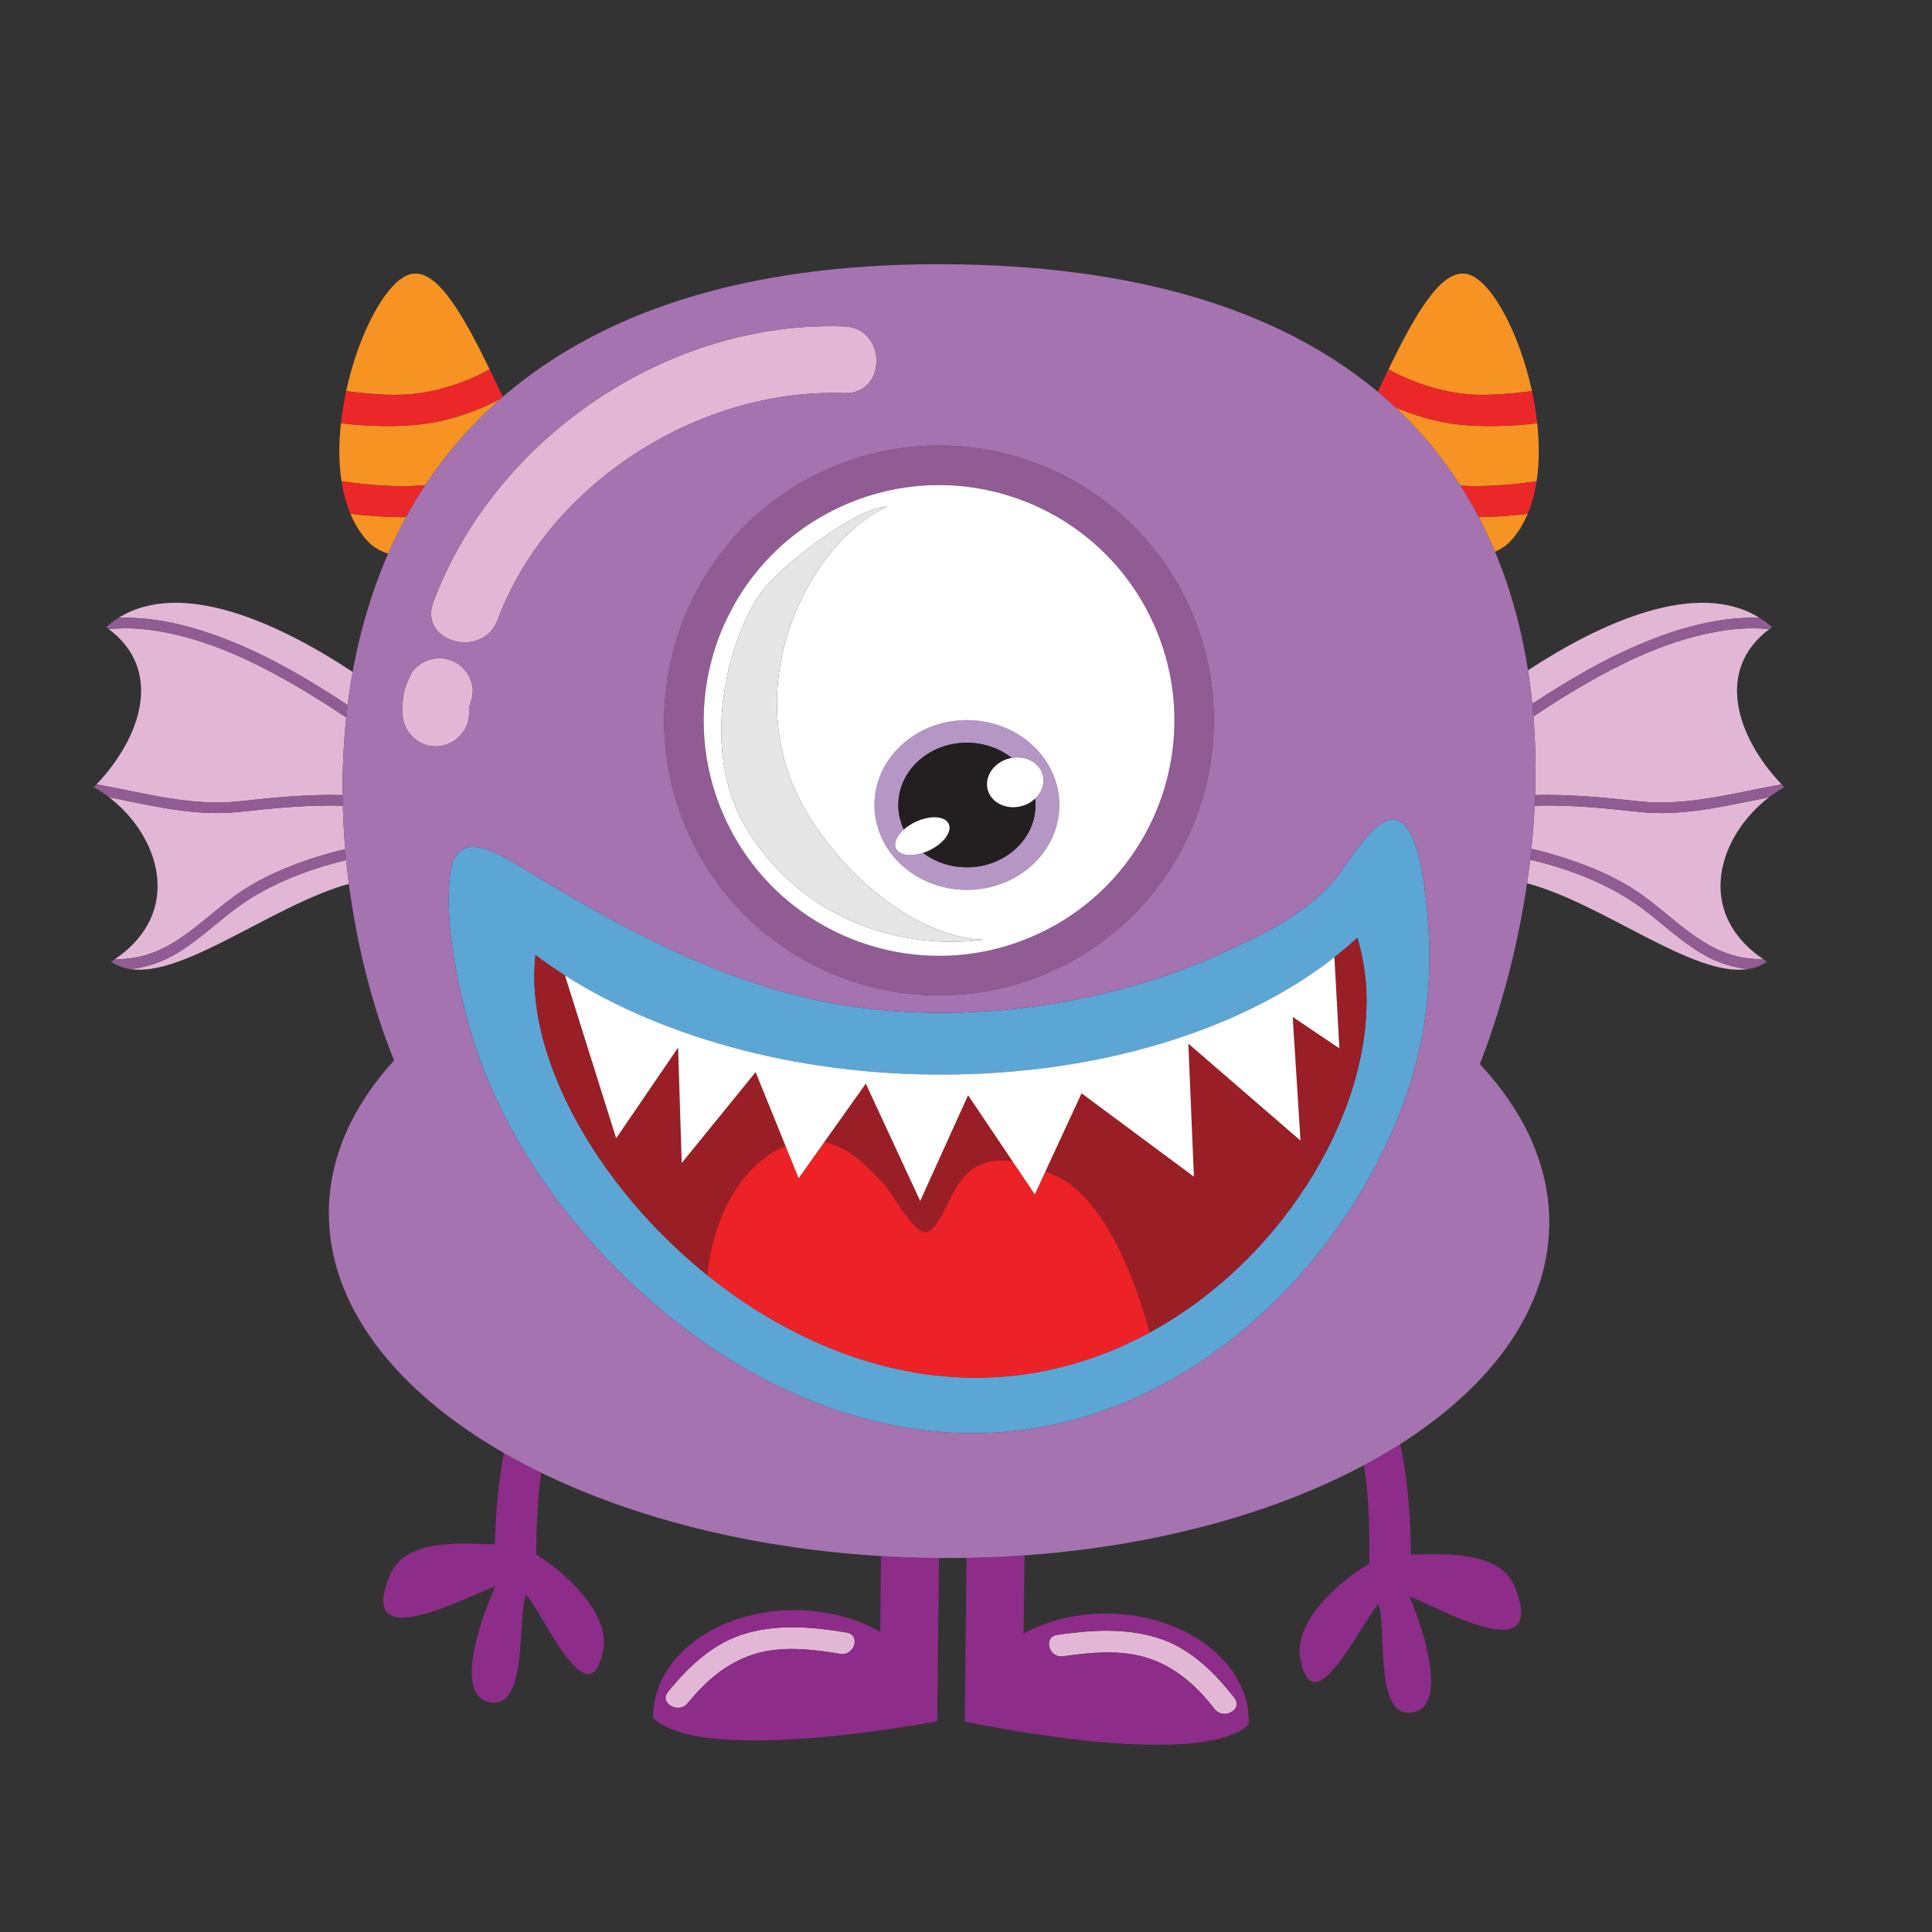 <?xml version="1.0" encoding="utf-8"?>
<!-- Generator: Adobe Illustrator 16.2.0, SVG Export Plug-In . SVG Version: 6.00 Build 0)  -->
<!DOCTYPE svg PUBLIC "-//W3C//DTD SVG 1.1//EN" "http://www.w3.org/Graphics/SVG/1.1/DTD/svg11.dtd">
<svg version="1.1" id="Layer_1" xmlns="http://www.w3.org/2000/svg" xmlns:xlink="http://www.w3.org/1999/xlink" x="0px" y="0px"
	 width="576px" height="576px" viewBox="0 0 576 576" enable-background="new 0 0 576 576" xml:space="preserve">
<rect x="0" y="0" width="576" height="576" fill="#333333" stroke="none"/>
<g>
	<path fill="#E2B7D5" d="M99.756,257.298c-8.756,2.372-17.473,5.818-25.09,10.57c-7.714,4.811-13.939,11.498-21.727,16.221
		c-3.82,2.313-7.986,3.895-12.463,4.623c-0.544,0.089-1.092,0.152-1.639,0.217c16.12,2.428,42.574-19.126,65.183-25.425
		c-0.303-2.342-0.577-4.699-0.81-7.077C102.053,256.699,100.901,256.988,99.756,257.298z"/>
	<path fill="#E2B7D5" d="M71.428,242.046c-13.282,1.46-26.033-1.854-38.905-4.346c14.921,11.397,22.552,34.224,1.571,48.372
		c1.434-0.055,2.866-0.144,4.291-0.297c4.647-0.509,8.885-2.14,12.821-4.465c7.84-4.623,14.08-11.33,21.729-16.22
		c7.466-4.772,16.211-8.11,24.793-10.585c1.712-0.494,3.447-0.926,5.193-1.329c-0.358-4.281-0.602-8.609-0.709-12.968
		C91.954,239.908,81.553,240.931,71.428,242.046z"/>
	<path fill="#E2B7D5" d="M103.228,213.905c-4.205-2.803-8.461-5.541-12.824-8.142c-13.746-8.179-28.814-15.598-45.188-17.903
		c-4.233-0.592-8.54-0.701-12.805-0.317c16.229,12.145,9.916,32.002-3.635,46.31c14.158,2.5,28.11,6.637,42.647,5.038
		c10.093-1.113,20.481-2.124,30.733-1.854C102.078,229.374,102.419,221.634,103.228,213.905z"/>
	<path fill="#E2B7D5" d="M35.385,184.173c11.03-0.309,22.034,2.527,32.165,6.485c12.86,5.027,24.734,12.03,36.096,19.549
		c0.411-3.299,0.911-6.593,1.504-9.873C82.986,185.708,54.15,172.52,35.385,184.173z"/>
	<path fill="#E2B7D5" d="M521.098,288.929c-0.547-0.065-1.096-0.128-1.639-0.217c-4.478-0.728-8.646-2.309-12.464-4.623
		c-7.789-4.723-14.014-11.41-21.728-16.221c-7.617-4.751-16.335-8.198-25.09-10.57c-1.317-0.357-2.645-0.68-3.978-0.984
		c-0.275,2.355-0.585,4.698-0.926,7.021C478.023,269.398,504.824,291.381,521.098,288.929z"/>
	<path fill="#E2B7D5" d="M527.41,237.7c-12.872,2.493-25.621,5.807-38.905,4.346c-10.187-1.122-20.649-2.149-30.967-1.834
		c-0.207,4.321-0.539,8.612-0.978,12.859c1.899,0.429,3.785,0.897,5.646,1.433c8.581,2.476,17.326,5.813,24.791,10.585
		c7.65,4.89,13.891,11.597,21.731,16.22c3.935,2.325,8.173,3.956,12.821,4.465c1.424,0.153,2.854,0.242,4.29,0.297
		C504.858,271.923,512.489,249.097,527.41,237.7z"/>
	<path fill="#E2B7D5" d="M527.521,187.543c-4.264-0.384-8.572-0.275-12.803,0.317c-16.375,2.306-31.444,9.725-45.188,17.903
		c-4.204,2.505-8.308,5.136-12.362,7.833c0.626,7.827,0.763,15.673,0.5,23.442c10.288-0.277,20.714,0.734,30.844,1.852
		c14.535,1.599,28.487-2.539,42.646-5.038C517.605,219.545,511.293,199.688,527.521,187.543z"/>
	<path fill="#E2B7D5" d="M524.547,184.173c-18.549-11.52-46.94,1.237-69,15.659c0.521,3.326,0.947,6.669,1.282,10.017
		c11.197-7.382,22.896-14.244,35.555-19.191C502.514,186.7,513.518,183.865,524.547,184.173z"/>
</g>
<g>
	<path fill="#915C93" d="M67.55,190.658c-10.131-3.958-21.135-6.793-32.165-6.485c-1.3,0.807-2.553,1.736-3.751,2.79
		c0.27,0.191,0.519,0.387,0.777,0.58c4.265-0.384,8.572-0.275,12.805,0.317c16.374,2.306,31.442,9.725,45.188,17.903
		c4.363,2.601,8.62,5.338,12.824,8.142c0.128-1.233,0.265-2.465,0.418-3.698C92.284,202.688,80.41,195.685,67.55,190.658z"/>
	<path fill="#915C93" d="M71.423,238.891c-14.537,1.599-28.489-2.539-42.647-5.038c-0.268,0.284-0.535,0.57-0.81,0.849
		c1.578,0.877,3.101,1.884,4.556,2.999c12.872,2.493,25.623,5.807,38.905,4.346c10.125-1.115,20.526-2.138,30.784-1.838
		c-0.026-1.057-0.045-2.113-0.056-3.171C91.904,236.767,81.516,237.777,71.423,238.891z"/>
	<path fill="#915C93" d="M97.728,254.504c-8.582,2.476-17.327,5.813-24.793,10.585c-7.649,4.89-13.889,11.597-21.729,16.22
		c-3.936,2.325-8.174,3.956-12.821,4.465c-1.425,0.153-2.857,0.242-4.291,0.297c-0.317,0.213-0.615,0.434-0.946,0.643
		c1.704,1.194,3.612,1.9,5.689,2.214c0.546-0.065,1.094-0.128,1.639-0.217c4.478-0.728,8.644-2.309,12.463-4.623
		c7.788-4.723,14.013-11.41,21.727-16.221c7.617-4.751,16.334-8.198,25.09-10.57c1.145-0.311,2.297-0.599,3.454-0.871
		c-0.106-1.079-0.198-2.166-0.289-3.252C101.175,253.578,99.44,254.011,97.728,254.504z"/>
	<path fill="#915C93" d="M524.547,184.173c-11.029-0.309-22.033,2.527-32.163,6.485c-12.658,4.948-24.357,11.81-35.555,19.191
		c0.123,1.248,0.241,2.497,0.339,3.747c4.055-2.696,8.158-5.327,12.362-7.833c13.744-8.179,28.813-15.598,45.188-17.903
		c4.23-0.592,8.539-0.701,12.803-0.317c0.26-0.193,0.508-0.389,0.778-0.58C527.102,185.909,525.848,184.98,524.547,184.173z"/>
	<path fill="#915C93" d="M531.158,233.853c-14.159,2.5-28.111,6.637-42.646,5.038c-10.13-1.118-20.556-2.129-30.844-1.852
		c-0.036,1.06-0.077,2.118-0.13,3.173c10.317-0.315,20.78,0.712,30.967,1.834c13.284,1.46,26.033-1.854,38.905-4.346
		c1.457-1.115,2.98-2.122,4.556-2.999C531.692,234.422,531.426,234.137,531.158,233.853z"/>
	<path fill="#915C93" d="M525.84,286.072c-1.436-0.055-2.866-0.144-4.29-0.297c-4.648-0.509-8.887-2.14-12.821-4.465
		c-7.841-4.623-14.081-11.33-21.731-16.22c-7.465-4.772-16.21-8.11-24.791-10.585c-1.86-0.536-3.746-1.004-5.646-1.433
		c-0.113,1.083-0.233,2.164-0.36,3.243c1.333,0.304,2.66,0.626,3.978,0.984c8.755,2.372,17.473,5.818,25.09,10.57
		c7.714,4.811,13.938,11.498,21.728,16.221c3.818,2.313,7.986,3.895,12.464,4.623c0.543,0.089,1.092,0.152,1.639,0.217
		c2.077-0.314,3.982-1.02,5.688-2.214C526.455,286.505,526.156,286.285,525.84,286.072z"/>
</g>
<g>
	<path fill="#E2B7D5" d="M205.003,507.813c5.26-6.466,11.449-11.96,19.637-14.583c8.248-2.647,17.48-1.545,25.853-0.155
		c4.304,0.707,6.219-5.645,1.887-6.36c-9.838-1.631-19.752-2.553-29.488,0.113c-9.982,2.739-17.512,9.905-23.75,17.582
		C196.417,507.76,202.315,511.109,205.003,507.813L205.003,507.813z"/>
	<path fill="#E2B7D5" d="M362.131,509.547c-5.116-6.585-11.187-12.211-19.317-15.018c-8.182-2.827-17.439-1.928-25.84-0.725
		c-4.313,0.617-6.093-5.775-1.744-6.397c9.873-1.417,19.803-2.116,29.476,0.764c9.922,2.957,17.293,10.288,23.362,18.101
		C370.716,509.679,364.739,512.896,362.131,509.547L362.131,509.547z"/>
</g>
<g>
	<path fill="#8E2C8A" d="M420.625,463.471c-0.051-9.61-0.68-21.766-3.205-32.921c-3.432,2.179-7.032,4.271-10.788,6.275
		c1.767,10.738,1.675,22.371,1.6,29.367c-9.445,5.517-22.615,17.493-20.562,28.37c3.9,20.709,18.31-11.369,23.317-16.272
		c2.425,5.816-1.177,32.227,8.739,32.336c14.049,0.153,2.81-29.729,0.383-34.715c7.407,2.563,41.904,22.779,31.446-2.957
		C447.151,462.361,430.965,463.302,420.625,463.471z"/>
	<path fill="#8E2C8A" d="M278.848,464.493c-5.452-0.059-10.843-0.26-16.17-0.581l-0.25,22.611
		c-6.977-3.979-15.618-6.382-25.002-6.487c-23.388-0.258-42.512,13.854-42.705,31.52c-0.003,0.212-0.142,0.493,0.02,0.652
		c14.982,14.483,84.655,0.929,84.655,0.929h0.022l0.536-48.639C279.584,464.495,279.218,464.498,278.848,464.493z M250.492,493.074
		c-8.372-1.39-17.604-2.492-25.853,0.155c-8.188,2.623-14.377,8.117-19.637,14.583c-2.688,3.297-8.586-0.053-5.862-3.403
		c6.239-7.677,13.769-14.843,23.75-17.582c9.736-2.666,19.65-1.744,29.488-0.113C256.711,487.43,254.796,493.781,250.492,493.074z"
		/>
	<path fill="#8E2C8A" d="M372.324,513.51c0.194-17.666-18.607-32.191-41.999-32.449c-9.382-0.105-18.071,2.109-25.135,5.931
		l0.257-23.285c-5.687,0.4-11.452,0.659-17.293,0.759l-0.537,48.764h0.021c0.044,0.01,69.314,15.04,84.652,0.931
		C372.452,514.006,372.322,513.727,372.324,513.51z M362.131,509.547c-5.116-6.585-11.187-12.211-19.317-15.018
		c-8.182-2.827-17.439-1.928-25.84-0.725c-4.313,0.617-6.093-5.775-1.744-6.397c9.873-1.417,19.803-2.116,29.476,0.764
		c9.922,2.957,17.293,10.288,23.362,18.101C370.716,509.679,364.739,512.896,362.131,509.547z"/>
	<path fill="#8E2C8A" d="M147.532,460.465c-10.34-0.401-26.501-1.691-31.129,8.8c-11.024,25.501,23.903,6.046,31.373,3.65
		c-2.541,4.925-14.438,34.562-0.382,34.711c9.917,0.111,6.898-26.374,9.442-32.131c4.906,5.008,18.604,37.396,22.964,16.782
		c2.288-10.83-10.62-23.098-19.938-28.822c0.066-5.936,0.2-15.201,1.458-24.401c-3.836-1.87-7.536-3.826-11.083-5.865
		C148.414,442.66,147.751,452.445,147.532,460.465z"/>
</g>
<path fill="#5CA6D6" d="M424.909,266.431c-0.597-4.76-3.239-28.948-13.998-20.212c-4.633,3.762-7.755,9.087-11.24,13.833
	c-8.798,11.976-23.196,18.703-36.447,24.648c-32.991,14.801-73.479,20.626-109.313,15.355c-35.543-5.229-67.742-22.635-97.97-41.19
	c-8.543-5.244-20.291-12.268-21.818,2.422c-1.363,13.104,1.548,28.353,4.769,41.009c8.735,34.326,31.121,65.391,57.991,87.972
	c28.41,23.875,61.413,37.023,92.926,37.024c1.432,0,2.877-0.026,4.305-0.078c20.453-0.759,40.225-6.813,58.77-17.993
	c22.875-13.791,42.938-35.189,56.495-60.257c6.781-12.537,11.77-25.713,14.501-39.719
	C426.7,294.771,426.722,280.967,424.909,266.431z M342.759,397.261c-14.826,8.068-31.58,13.084-49.592,13.465
	c-30.41,0.637-59.269-12.029-82.353-30.605c-28.805-23.18-48.616-55.562-51.208-82.812c-0.417-4.256-0.387-8.466,0.028-12.574
	c2.801,2.104,5.74,4.131,8.809,6.082c29.867,18.986,71.881,30.461,117.359,29.51c45.935-0.981,85.929-14.437,112.039-34.938
	c2.399-1.882,4.688-3.82,6.846-5.817c1.212,4.095,2.027,8.264,2.429,12.539C410.56,328.258,384.194,374.709,342.759,397.261z"/>
<g>
	<path fill="#9A1E25" d="M274.345,358.057l-16.225-34.982l-12.381,17.438l0,0c6,1.094,10.764,5.08,17.023,11.619
		c3.853,4.02,10.131,17.075,14.005,15.001c6.923-3.672,6.537-23.664,25.101-20.916L288.62,326.53L274.345,358.057z"/>
	<path fill="#9A1E25" d="M203.246,346.739l-1.083-34.409l-18.459,27.038l-15.261-48.552c-3.068-1.951-6.007-3.979-8.809-6.082
		c-0.415,4.108-0.444,8.318-0.028,12.574c2.591,27.25,22.402,59.632,51.208,82.812c0.108-0.675,0.199-1.246,0.217-1.408
		c2.562-19.717,12.296-32.831,23.185-37.024l-8.935-22.048L203.246,346.739z"/>
	<path fill="#9A1E25" d="M407.115,292.109c-0.401-4.275-1.217-8.444-2.429-12.539c-2.157,1.997-4.446,3.935-6.846,5.817
		l1.477,27.163l-13.911-9.357l2.32,36.859l-33.438-28.911l1.658,39.668l-33.492-24.846l-10.742,23.209l0,0
		c1.342,0.567,2.748,1.215,4.228,1.955c11.963,5.976,21.553,26.394,26.819,46.133C384.194,374.709,410.56,328.258,407.115,292.109z"
		/>
</g>
<path fill="#EC2227" d="M301.868,346.217L301.868,346.217c-18.564-2.748-18.178,17.244-25.101,20.916
	c-3.875,2.074-10.153-10.981-14.005-15.001c-6.259-6.539-11.023-10.525-17.023-11.619l-7.638,10.761l-3.885-9.586l0,0
	c-10.889,4.193-20.623,17.308-23.185,37.024c-0.018,0.162-0.108,0.733-0.217,1.408c23.084,18.576,51.942,31.242,82.353,30.605
	c18.012-0.381,34.766-5.396,49.592-13.465c-5.267-19.739-14.856-40.157-26.819-46.133c-1.479-0.74-2.886-1.388-4.228-1.955
	l-3.203,6.916L301.868,346.217z"/>
<path fill="#915B93" d="M354.006,179.648c-6.779-14.279-17.434-26.206-30.813-34.491c-13.023-8.069-27.992-12.334-43.279-12.334
	c-12.19,0-23.996,2.669-35.093,7.935c-40.82,19.387-58.271,68.371-38.89,109.192c6.775,14.276,17.429,26.204,30.803,34.487
	c13.026,8.068,27.988,12.334,43.275,12.334c0.004,0,0.004,0,0.004,0c12.194,0,24.003-2.67,35.096-7.942
	C355.931,269.458,373.382,220.479,354.006,179.648z M310.055,278.173c-35.002,16.62-76.85,1.72-93.467-33.284
	c-16.614-35.004-1.703-76.851,33.294-93.471c35-16.613,76.852-1.71,93.466,33.288C359.957,219.718,345.057,261.558,310.055,278.173z
	"/>
<path fill="#B596C5" d="M288.269,214.698c-15.196,0-27.557,11.352-27.557,25.306c0,13.951,12.361,25.299,27.557,25.299
	c15.197,0,27.559-11.348,27.559-25.299C315.827,226.05,303.466,214.698,288.269,214.698z M288.269,258.575
	c-4.983,0-9.546-1.623-13.094-4.314c-3.694,1.199-7.092,0.725-8.039-1.304c-0.755-1.612,0.239-3.786,2.335-5.648
	c-1.058-2.244-1.648-4.713-1.648-7.307c0-10.261,9.153-18.575,20.446-18.575c5.116,0,9.779,1.718,13.365,4.537
	c4.215-0.744,8.227,1.378,9.227,5.022c0.701,2.552-0.251,5.209-2.254,7.098c0.072,0.63,0.109,1.27,0.109,1.917
	C308.716,250.257,299.563,258.575,288.269,258.575z"/>
<path fill="#231F20" d="M308.606,238.084c-1.063,1.005-2.42,1.795-3.993,2.228c-4.517,1.239-9.053-0.921-10.125-4.831
	c-1.072-3.905,1.724-8.076,6.241-9.315c0.301-0.083,0.604-0.148,0.904-0.202c-3.586-2.819-8.249-4.537-13.365-4.537
	c-11.292,0-20.446,8.313-20.446,18.575c0,2.594,0.59,5.063,1.648,7.307c0.963-0.855,2.16-1.646,3.527-2.285
	c4.334-2.027,8.739-1.762,9.838,0.593c1.1,2.358-1.513,5.906-5.854,7.935c-0.604,0.282-1.208,0.515-1.806,0.709
	c3.547,2.691,8.11,4.314,13.094,4.314c11.294,0,20.447-8.318,20.447-18.573C308.716,239.354,308.679,238.715,308.606,238.084z"/>
<g>
	<path fill="#FFFFFF" d="M385.406,303.193l13.911,9.357l-1.477-27.163c-26.109,20.502-66.104,33.957-112.039,34.938
		c-45.478,0.951-87.492-10.523-117.359-29.51l15.261,48.552l18.459-27.038l1.083,34.409l22.036-27.1l8.935,22.048l3.885,9.586
		l7.638-10.761l12.381-17.438l16.225,34.982l14.275-31.526l13.248,19.687l6.641,9.872l3.203-6.916l10.742-23.209l33.492,24.846
		l-1.658-39.668l33.438,28.911L385.406,303.193z"/>
	<path fill="#FFFFFF" d="M343.348,184.707c-16.614-34.999-58.466-49.901-93.466-33.288c-34.998,16.62-49.909,58.466-33.294,93.471
		c16.617,35.003,58.465,49.904,93.467,33.284C345.057,261.558,359.957,219.718,343.348,184.707z M223.956,249.319
		c-17.932-26.847-4.652-63.568,3.632-73.539c8.275-9.978,29.541-24.989,36.812-24.693c-23.298,10.552-47.356,56.207-21.777,94.511
		c13.063,19.565,32.994,33.869,50.455,34.578C271.159,282.975,241.882,276.177,223.956,249.319z M288.269,265.303
		c-15.196,0-27.557-11.348-27.557-25.299c0-13.954,12.361-25.306,27.557-25.306c15.197,0,27.559,11.352,27.559,25.306
		C315.827,253.955,303.466,265.303,288.269,265.303z"/>
	<path fill="#FFFFFF" d="M282.835,245.617c-1.099-2.354-5.504-2.62-9.838-0.593c-1.367,0.64-2.563,1.43-3.527,2.285
		c-2.096,1.862-3.09,4.036-2.335,5.648c0.947,2.029,4.345,2.503,8.039,1.304c0.598-0.194,1.202-0.427,1.806-0.709
		C281.322,251.522,283.935,247.975,282.835,245.617z"/>
	<path fill="#FFFFFF" d="M310.86,230.986c-1-3.644-5.012-5.766-9.227-5.022c-0.301,0.054-0.604,0.119-0.904,0.202
		c-4.518,1.24-7.313,5.41-6.241,9.315c1.072,3.909,5.608,6.069,10.125,4.831c1.573-0.433,2.93-1.223,3.993-2.228
		C310.609,236.196,311.562,233.539,310.86,230.986z"/>
</g>
<path fill-rule="evenodd" clip-rule="evenodd" fill="#E7E6E6" d="M264.399,151.087c-7.271-0.296-28.536,14.715-36.812,24.693
	c-8.284,9.97-21.563,46.692-3.632,73.539c17.926,26.858,47.204,33.656,69.121,30.858c-17.461-0.709-37.391-15.013-50.455-34.578
	C217.043,207.294,241.101,161.64,264.399,151.087L264.399,151.087z"/>
<g>
	<path fill="#E2B7D5" d="M251.693,97.316c-52.463-1.946-104.172,33.204-122.492,82.161c-4.505,12.041,14.729,17.19,19.183,5.291
		c15.272-40.813,60.199-69.156,103.31-67.557C264.527,117.686,264.482,97.79,251.693,97.316L251.693,97.316z"/>
	<path fill="#E2B7D5" d="M139.859,212.569c-0.027-1.006-0.051-2.005,0.051-3.006c-0.118,0.881-0.237,1.763-0.355,2.645
		c0.143-1.025,0.446-1.976,0.847-2.928c-0.334,0.791-0.669,1.583-1.003,2.375c0.067-0.146,0.133-0.292,0.2-0.441
		c1.147-2.539,1.77-4.876,1.002-7.665c-0.684-2.486-2.348-4.642-4.571-5.944c-2.297-1.346-5.098-1.709-7.665-1.003
		c-2.268,0.625-4.937,2.342-5.945,4.572c-0.781,1.728-1.663,3.518-2.002,5.407c-0.368,2.048-0.507,3.941-0.454,5.988
		c0.142,5.418,4.417,9.946,9.947,9.946C135.226,222.516,140.001,217.99,139.859,212.569L139.859,212.569z"/>
</g>
<g>
	<path fill="#F69322" d="M121.783,117.579c8.447-0.636,17.115-3.523,24.208-7.452c-7.792-16.007-15.62-30.027-23.332-28.459
		c-7.067,1.438-15.636,17.19-19.467,34.959C109.142,117.357,115.859,118.025,121.783,117.579z"/>
	<path fill="#F69322" d="M149.405,118.804c-6.752,3.61-14.723,6.437-22.735,7.554c-7.836,1.091-17.056,0.759-25.034-0.162
		c-0.64,5.916-0.653,11.812,0.173,17.262c7.615,1.18,16.387,1.847,23.974,1.275c0.344-0.026,0.686-0.072,1.029-0.105
		C132.965,135.318,140.453,126.633,149.405,118.804z"/>
	<path fill="#F69322" d="M104.461,153.168c1.321,3.146,3.067,5.983,5.326,8.361c1.484,1.563,3.526,2.729,5.954,3.548
		c1.618-3.697,3.386-7.342,5.336-10.912C115.479,154.227,109.702,153.814,104.461,153.168z"/>
	<path fill="#F69322" d="M456.74,116.626c-3.831-17.769-12.4-33.521-19.467-34.959c-7.71-1.568-15.54,12.452-23.332,28.459
		c7.093,3.929,15.76,6.816,24.207,7.452C444.073,118.025,450.789,117.357,456.74,116.626z"/>
	<path fill="#F69322" d="M435.427,144.803c7.287,0.412,15.503-0.23,22.698-1.345c0.827-5.45,0.811-11.346,0.174-17.262
		c-7.981,0.921-17.2,1.253-25.036,0.162c-5.942-0.828-11.86-2.604-17.28-4.935C423.658,128.602,430.09,136.457,435.427,144.803z"/>
	<path fill="#F69322" d="M450.146,161.529c2.26-2.377,4.002-5.215,5.325-8.361c-4.614,0.568-9.643,0.958-14.603,1.002
		c1.772,3.379,3.383,6.823,4.848,10.319C447.479,163.729,448.985,162.752,450.146,161.529z"/>
</g>
<g>
	<path fill="#EB272A" d="M145.991,110.126c-7.092,3.929-15.76,6.816-24.208,7.452c-5.924,0.446-12.641-0.222-18.591-0.952
		c-0.679,3.15-1.21,6.36-1.557,9.569c7.978,0.921,17.198,1.253,25.034,0.162c8.012-1.117,15.983-3.944,22.735-7.554
		c0.176-0.154,0.351-0.309,0.529-0.463C148.621,115.587,147.307,112.83,145.991,110.126z"/>
	<path fill="#EB272A" d="M125.783,144.733c-7.587,0.571-16.359-0.096-23.974-1.275c0.524,3.456,1.398,6.721,2.653,9.71
		c5.24,0.646,11.017,1.059,16.616,0.997c1.771-3.238,3.677-6.422,5.734-9.536C126.469,144.662,126.127,144.707,125.783,144.733z"/>
	<path fill="#EB272A" d="M433.263,126.358c7.836,1.091,17.055,0.759,25.036-0.162c-0.349-3.209-0.878-6.419-1.559-9.569
		c-5.951,0.73-12.667,1.398-18.592,0.952c-8.447-0.636-17.114-3.523-24.207-7.452c-1.069,2.196-2.138,4.432-3.204,6.669
		c1.808,1.509,3.559,3.052,5.245,4.628C421.402,123.754,427.32,125.53,433.263,126.358z"/>
	<path fill="#EB272A" d="M455.472,153.168c1.255-2.989,2.129-6.254,2.653-9.71c-7.195,1.115-15.411,1.757-22.698,1.345
		c1.959,3.059,3.773,6.184,5.442,9.367C445.829,154.126,450.857,153.736,455.472,153.168z"/>
</g>
<path fill="#A573B0" d="M441.199,317.248c29.945-77.018,40.238-235.824-156.63-238.449C85.684,76.145,86.203,238.67,117.479,316.156
	c-12.258,13.451-19.261,28.681-19.438,44.882c-0.62,56.033,80.333,102.353,180.807,103.455
	c100.479,1.106,182.429-43.417,183.045-99.449C462.082,347.854,454.573,331.585,441.199,317.248z M279.915,132.823
	c15.287,0,30.255,4.265,43.279,12.334c13.379,8.285,24.033,20.212,30.813,34.491c19.376,40.832,1.925,89.81-38.896,109.181
	c-11.093,5.272-22.901,7.942-35.096,7.942c0,0,0,0-0.004,0c-15.288,0-30.249-4.266-43.275-12.334
	c-13.374-8.284-24.028-20.211-30.803-34.487c-19.382-40.821-1.93-89.805,38.89-109.192
	C255.919,135.492,267.724,132.823,279.915,132.823z M129.201,179.478c18.32-48.958,70.029-84.107,122.492-82.161
	c12.789,0.474,12.834,20.37,0,19.895c-43.11-1.599-88.037,26.744-103.31,67.557C143.93,196.668,124.695,191.518,129.201,179.478z
	 M119.964,212.569c-0.054-2.047,0.086-3.94,0.454-5.988c0.339-1.889,1.221-3.679,2.002-5.407c1.008-2.23,3.677-3.948,5.945-4.572
	c2.567-0.706,5.368-0.343,7.665,1.003c2.223,1.302,3.887,3.458,4.571,5.944c0.635,2.306,0.312,4.304-0.465,6.362
	c0.088-0.211,0.178-0.42,0.267-0.631c-0.223,0.53-0.405,1.062-0.557,1.603c-0.009,0.562-0.001,1.123,0.014,1.687
	c0.142,5.421-4.633,9.946-9.947,9.946C124.382,222.516,120.106,217.988,119.964,212.569z M423.879,309.244
	c-2.731,14.006-7.72,27.182-14.501,39.719c-13.558,25.067-33.62,46.466-56.495,60.257c-18.545,11.181-38.316,17.234-58.77,17.993
	c-1.428,0.052-2.873,0.078-4.305,0.078c-31.513-0.001-64.516-13.149-92.926-37.024c-26.871-22.581-49.256-53.646-57.991-87.972
	c-3.221-12.656-6.132-27.904-4.769-41.009c1.527-14.689,13.275-7.666,21.818-2.422c30.228,18.555,62.426,35.962,97.97,41.19
	c35.833,5.271,76.321-0.555,109.313-15.355c13.251-5.945,27.649-12.672,36.447-24.648c3.485-4.745,6.607-10.071,11.24-13.833
	c10.759-8.735,13.401,15.453,13.998,20.212C426.722,280.967,426.7,294.771,423.879,309.244z"/>
</svg>
